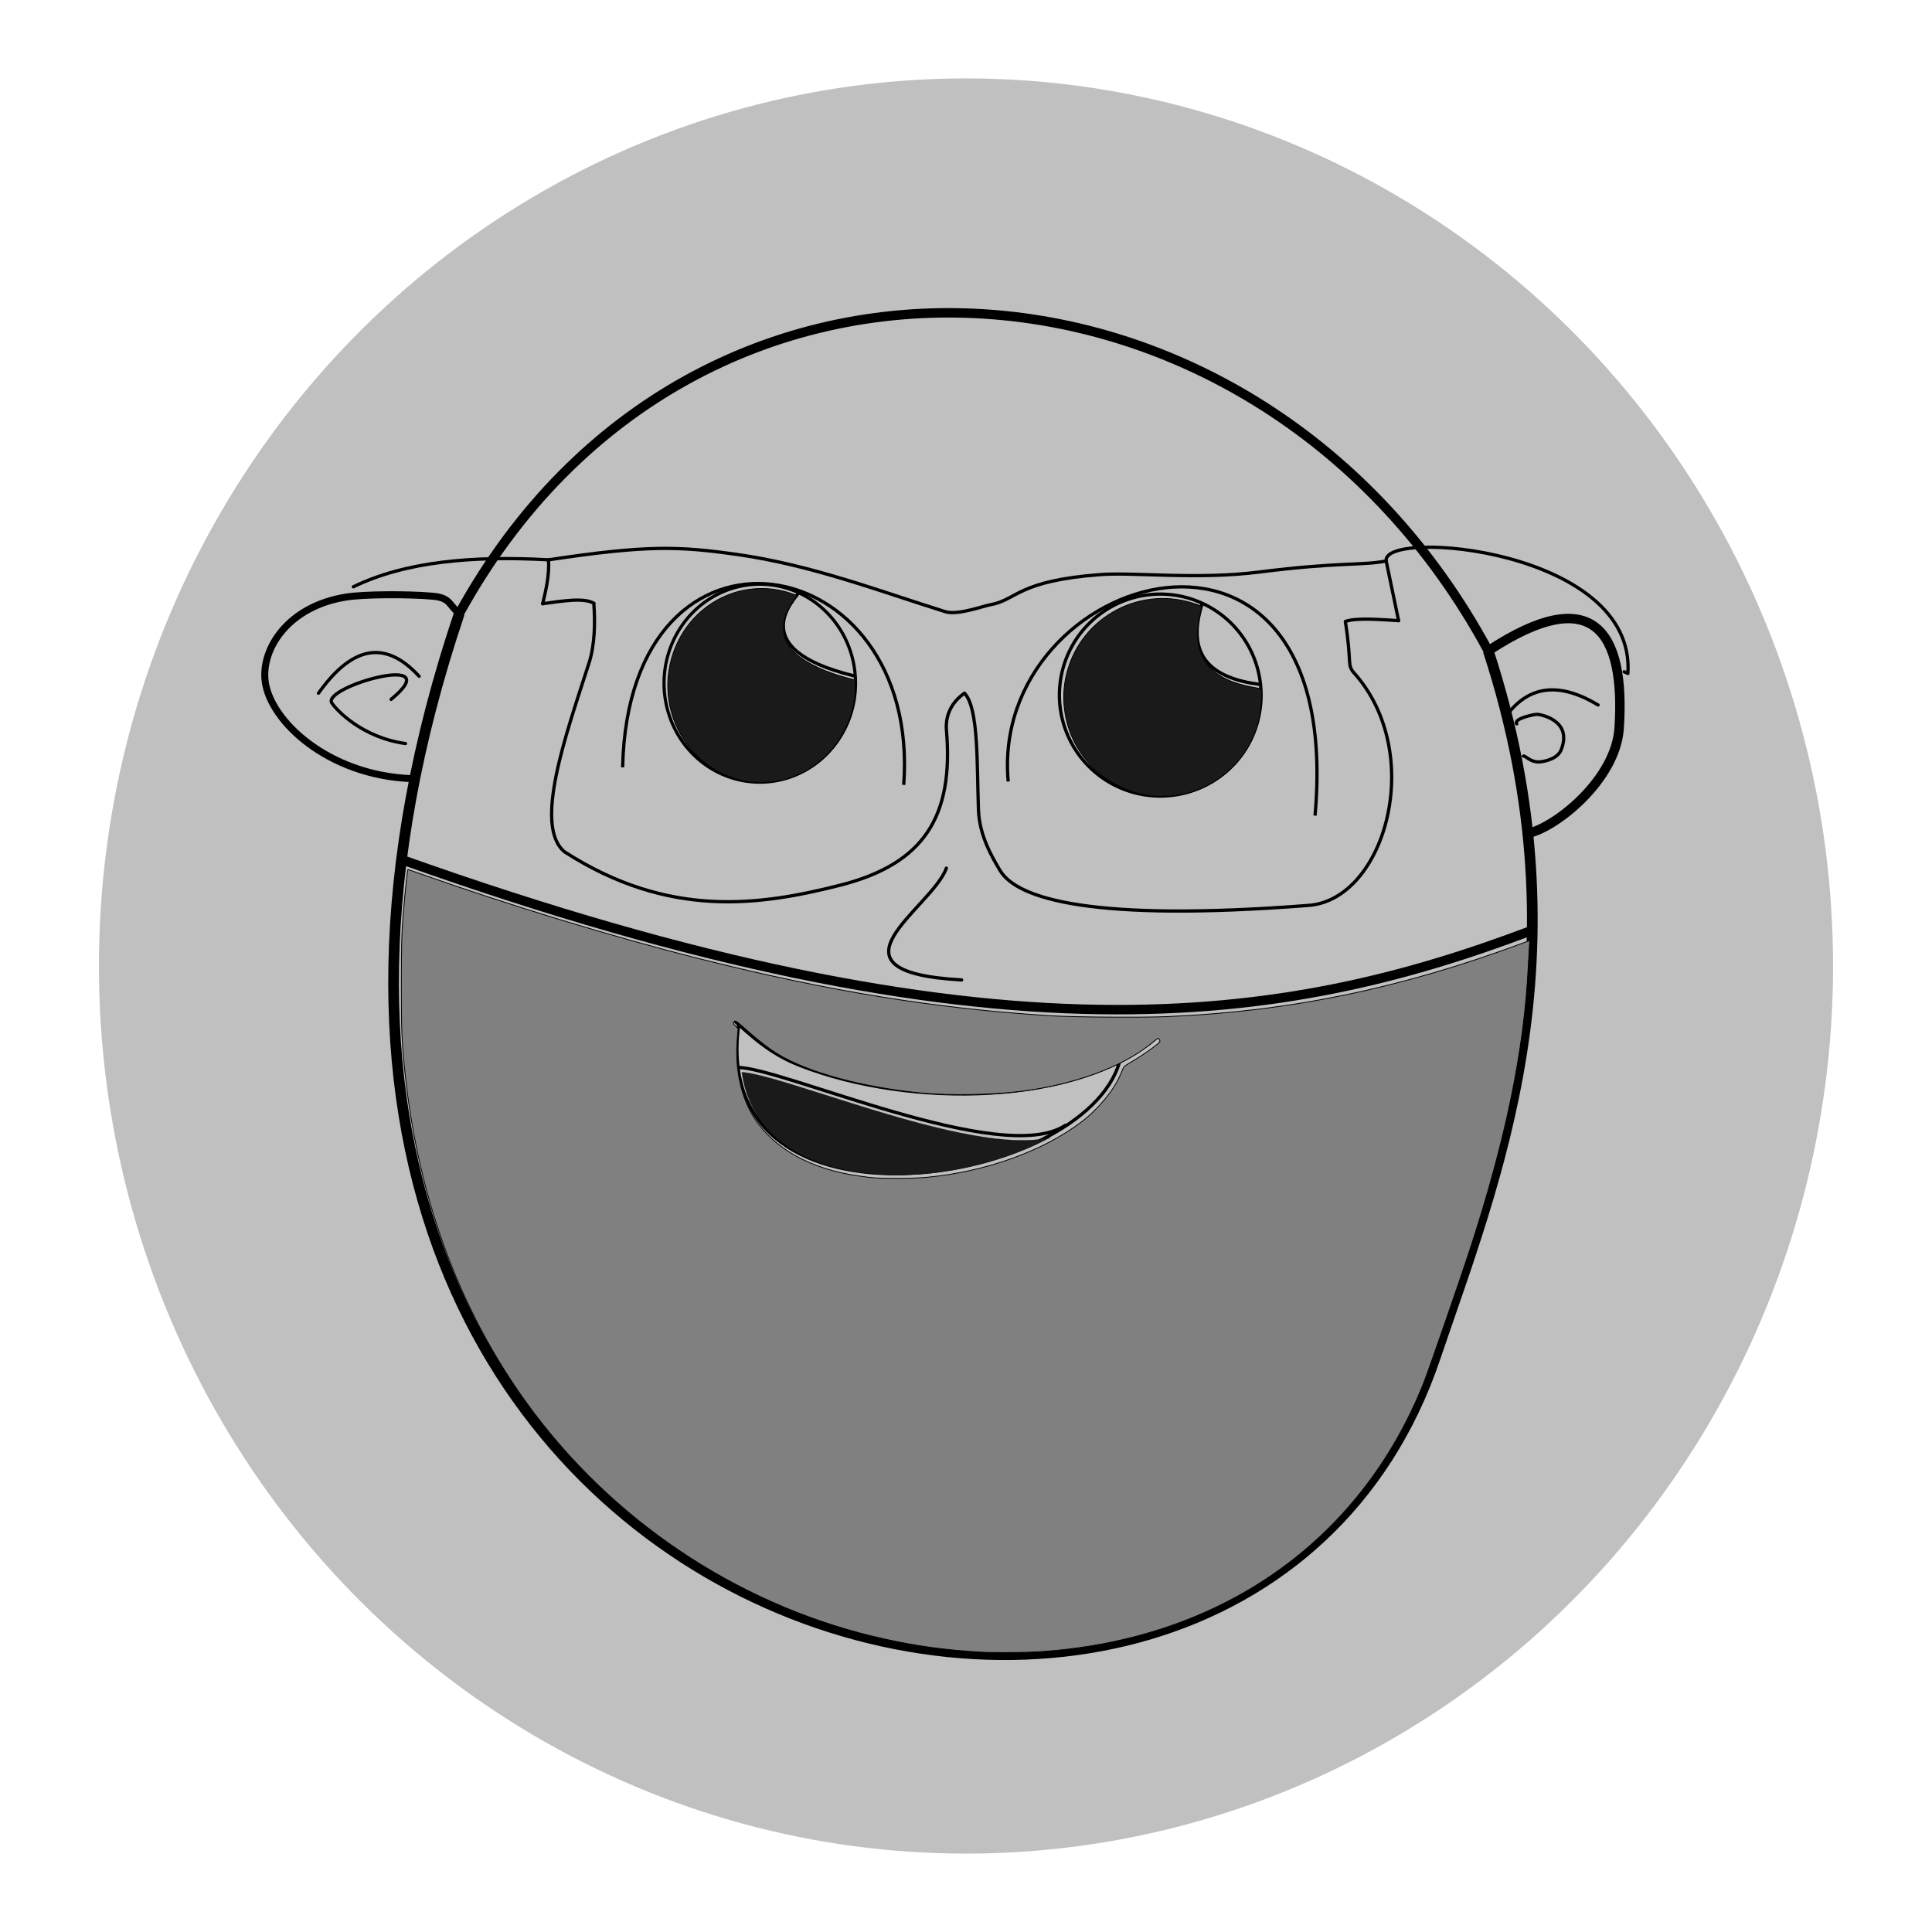 <?xml version="1.0" encoding="UTF-8" standalone="no"?>
<!-- Created with Inkscape (http://www.inkscape.org/) -->

<svg
   width="150mm"
   height="150mm"
   viewBox="0 0 156.485 156.485"
   version="1.1"
   id="svg8"
   inkscape:version="1.2.1 (9c6d41e410, 2022-07-14, custom)"
   sodipodi:docname="adam.svg"
   xmlns:inkscape="http://www.inkscape.org/namespaces/inkscape"
   xmlns:sodipodi="http://sodipodi.sourceforge.net/DTD/sodipodi-0.dtd"
   xmlns="http://www.w3.org/2000/svg"
   xmlns:svg="http://www.w3.org/2000/svg"
   xmlns:rdf="http://www.w3.org/1999/02/22-rdf-syntax-ns#"
   xmlns:cc="http://creativecommons.org/ns#"
   xmlns:dc="http://purl.org/dc/elements/1.1/">
  <defs
     id="defs2" />
  <sodipodi:namedview
     id="base"
     pagecolor="#0a0a0a"
     bordercolor="#666666"
     borderopacity="1.0"
     inkscape:pageopacity="0"
     inkscape:pageshadow="2"
     inkscape:zoom="0.9899495"
     inkscape:cx="148.49242"
     inkscape:cy="537.40115"
     inkscape:document-units="mm"
     inkscape:current-layer="g1240"
     showgrid="false"
     inkscape:window-width="1440"
     inkscape:window-height="2523"
     inkscape:window-x="2560"
     inkscape:window-y="7"
     inkscape:window-maximized="1"
     showguides="false"
     inkscape:showpageshadow="0"
     inkscape:pagecheckerboard="0"
     inkscape:deskcolor="#111111" />
  <g
     inkscape:groupmode="layer"
     id="layer2"
     inkscape:label="Base"
     style="display:none"
     sodipodi:insensitive="true"
     transform="translate(-38.092,-69.869)">
    <g
       id="g1184">
      <path
         sodipodi:nodetypes="cc"
         inkscape:connector-curvature="0"
         id="path858"
         d="m 67.28,113.209 c 18.997,-34.574 64.857,-31.23 83.344,3.024"
         style="fill:none;stroke:#1a00ed;stroke-width:0.765;stroke-linecap:butt;stroke-linejoin:miter;stroke-miterlimit:4;stroke-dasharray:none;stroke-opacity:1" />
      <path
         sodipodi:nodetypes="cscc"
         inkscape:connector-curvature="0"
         id="path860"
         d="m 150.624,116.233 c 8.105,24.885 0.531,42.974 -4.313,57.278 -16.104,47.548 -107.052,23.045 -79.03,-60.302 v 0"
         style="display:inline;fill:none;stroke:#2e19da;stroke-width:0.865;stroke-linecap:butt;stroke-linejoin:miter;stroke-miterlimit:4;stroke-dasharray:none;stroke-opacity:1" />
      <path
         sodipodi:nodetypes="ccccc"
         inkscape:connector-curvature="0"
         id="path862"
         d="m 62.675,133.164 c 48.27,17.184 71.6,13.215 91.36,5.761 l 0.447,-0.148 v 0 0"
         style="display:inline;fill:none;stroke:#321de5;stroke-width:0.765;stroke-linecap:butt;stroke-linejoin:miter;stroke-miterlimit:4;stroke-dasharray:none;stroke-opacity:1" />
      <path
         sodipodi:nodetypes="csssc"
         inkscape:connector-curvature="0"
         id="path864"
         d="m 67.28,113.209 c -0.844,-0.671 -0.7,-1.271 -2.132,-1.399 -1.996,-0.179 -5.597,-0.164 -7.051,0.07 -4.719,0.76 -6.846,4.203 -6.545,6.777 0.381,3.26 5.104,7.657 11.824,7.926"
         style="display:inline;fill:none;stroke:#1910e6;stroke-width:0.565;stroke-linecap:butt;stroke-linejoin:miter;stroke-miterlimit:4;stroke-dasharray:none;stroke-opacity:1" />
      <path
         sodipodi:nodetypes="cscc"
         inkscape:connector-curvature="0"
         id="path866"
         d="m 150.624,116.233 c 8.57,-5.652 11.104,-1.488 10.601,6.253 -0.273,4.198 -5.133,8.031 -7.317,8.511 v -0.024"
         style="display:inline;fill:none;stroke:#1d15d8;stroke-width:0.765;stroke-linecap:butt;stroke-linejoin:miter;stroke-miterlimit:4;stroke-dasharray:none;stroke-opacity:1" />
      <path
         sodipodi:nodetypes="csssssc"
         inkscape:connector-curvature="0"
         id="path909"
         d="m 74.509,108.862 c 8.016,-1.208 10.548,-1.101 15.249,-0.438 6.08,0.858 11.609,2.994 16.883,4.637 0.999,0.311 3.013,-0.444 3.672,-0.565 2.156,-0.394 2.161,-1.938 8.915,-2.44 2.741,-0.204 7.827,0.431 12.826,-0.203 6.538,-0.829 8.264,-0.509 10.302,-0.897"
         style="fill:none;fill-opacity:1;stroke:#ff0800;stroke-width:0.265px;stroke-linecap:butt;stroke-linejoin:miter;stroke-opacity:1" />
      <path
         sodipodi:nodetypes="cc"
         inkscape:connector-curvature="0"
         id="path913"
         d="m 74.034,112.417 c 0.28,-1.158 0.544,-2.32 0.475,-3.555"
         style="fill:none;stroke:#ff0000;stroke-width:0.265px;stroke-linecap:butt;stroke-linejoin:miter;stroke-opacity:1" />
      <path
         sodipodi:nodetypes="cc"
         inkscape:connector-curvature="0"
         id="path915"
         d="m 78.176,112.384 c -0.751,-0.465 -2.459,-0.207 -4.143,0.033"
         style="fill:none;stroke:#ff0000;stroke-width:0.265px;stroke-linecap:butt;stroke-linejoin:miter;stroke-opacity:1" />
      <path
         sodipodi:nodetypes="cscsscsssscc"
         inkscape:connector-curvature="0"
         id="path917"
         d="m 78.176,112.384 c 0.113,1.569 0.087,3.361 -0.395,4.854 -1.901,5.894 -4.505,13.186 -1.974,15.276 8.418,5.413 15.788,4.371 22.36,2.692 6.771,-1.73 9.161,-5.57 8.571,-12.543 -0.173,-2.046 1.45,-2.962 1.459,-3.006 1.167,1.224 0.997,5.824 1.134,9.462 0.079,2.099 1.1,3.806 1.736,4.885 1.37,2.327 7.466,4.205 25.014,2.847 6.211,-0.48 9.512,-12.297 3.677,-18.822 -0.605,-0.677 -0.169,-0.792 -0.712,-4.175 0.883,-0.325 2.933,-0.146 4.312,-0.066"
         style="fill:none;stroke:#f60000;stroke-width:0.265px;stroke-linecap:butt;stroke-linejoin:miter;stroke-opacity:1" />
      <path
         inkscape:connector-curvature="0"
         id="path919"
         d="m 142.355,108.957 1.004,4.831"
         style="fill:none;stroke:#ff0000;stroke-width:0.265px;stroke-linecap:butt;stroke-linejoin:miter;stroke-opacity:1" />
      <path
         sodipodi:nodetypes="cc"
         inkscape:connector-curvature="0"
         id="path921"
         d="m 58.699,111.047 c 4.235,-2.059 9.708,-2.525 15.809,-2.185"
         style="fill:none;stroke:#ff0202;stroke-width:0.265px;stroke-linecap:butt;stroke-linejoin:miter;stroke-opacity:1" />
      <path
         sodipodi:nodetypes="ccc"
         inkscape:connector-curvature="0"
         id="path923"
         d="m 142.355,108.957 c -0.374,-2.649 20.259,-0.961 19.577,9.106 l -0.301,-0.134"
         style="fill:none;stroke:#fc0000;stroke-width:0.265px;stroke-linecap:butt;stroke-linejoin:miter;stroke-opacity:1" />
      <path
         sodipodi:nodetypes="cc"
         inkscape:connector-curvature="0"
         id="path937"
         d="m 80.51,125.669 c 0.488,-22.028 24.198,-17.962 22.768,1.42"
         style="display:inline;fill:none;stroke:#34ff00;stroke-width:0.265px;stroke-linecap:butt;stroke-linejoin:miter;stroke-opacity:1" />
      <path
         sodipodi:nodetypes="cc"
         inkscape:connector-curvature="0"
         id="path939"
         d="m 111.74,126.816 c -1.562,-17.083 27.397,-25.697 24.852,2.764"
         style="display:inline;fill:none;stroke:#34ff00;stroke-width:0.265px;stroke-linecap:butt;stroke-linejoin:miter;stroke-opacity:1" />
      <path
         d="m 131.847,117.368 a 8.168,8.18 0 0 1 -5.346,10.253 8.168,8.18 0 0 1 -10.239,-5.352 8.168,8.18 0 0 1 5.343,-10.255 8.168,8.18 0 0 1 10.241,5.349"
         sodipodi:open="true"
         sodipodi:end="5.9784857"
         sodipodi:start="5.9790944"
         sodipodi:ry="8.1796417"
         sodipodi:rx="8.1678295"
         sodipodi:cy="119.81767"
         sodipodi:cx="124.05418"
         sodipodi:type="arc"
         id="path941"
         style="display:inline;opacity:1;fill:none;fill-opacity:1;stroke:#34ff00;stroke-width:0.265;stroke-miterlimit:4;stroke-dasharray:none;stroke-opacity:1"
         sodipodi:arc-type="arc" />
      <path
         d="m 99.018,116.453 a 7.755,8.017 0 0 1 -5.076,10.05 7.755,8.017 0 0 1 -9.722,-5.246 7.755,8.017 0 0 1 5.073,-10.051 7.755,8.017 0 0 1 9.723,5.243"
         sodipodi:open="true"
         sodipodi:end="5.9784857"
         sodipodi:start="5.9790944"
         sodipodi:ry="8.0173454"
         sodipodi:rx="7.7549682"
         sodipodi:cy="118.85331"
         sodipodi:cx="91.61882"
         sodipodi:type="arc"
         id="path941-3"
         style="display:inline;opacity:1;fill:none;fill-opacity:1;stroke:#34ff00;stroke-width:0.256;stroke-miterlimit:4;stroke-dasharray:none;stroke-opacity:1"
         sodipodi:arc-type="arc" />
      <path
         sodipodi:nodetypes="cc"
         inkscape:connector-curvature="0"
         id="path999"
         d="m 94.742,111.555 c -0.084,0.304 -4.666,4.481 4.524,6.709"
         style="fill:none;stroke:#00ff00;stroke-width:0.265px;stroke-linecap:butt;stroke-linejoin:miter;stroke-opacity:1" />
      <path
         sodipodi:nodetypes="cc"
         inkscape:connector-curvature="0"
         id="path927"
         d="m 55.875,119.666 c 2.552,-3.589 5.243,-4.544 8.152,-1.37"
         style="display:inline;fill:none;stroke:#ff0000;stroke-width:0.265px;stroke-linecap:butt;stroke-linejoin:miter;stroke-opacity:1" />
      <path
         sodipodi:nodetypes="csc"
         inkscape:connector-curvature="0"
         id="path931"
         d="m 61.755,120.167 c 4.778,-3.944 -5.668,-1.014 -4.794,0.299 0.389,0.585 2.462,2.793 5.963,3.276"
         style="display:inline;fill:none;stroke:#ff0000;stroke-width:0.265px;stroke-linecap:butt;stroke-linejoin:miter;stroke-opacity:1" />
      <path
         sodipodi:nodetypes="cc"
         inkscape:connector-curvature="0"
         id="path933"
         d="m 152.259,121.27 c 1.758,-2.205 4.144,-2.52 7.258,-0.651"
         style="display:inline;fill:none;stroke:#ff0000;stroke-width:0.265px;stroke-linecap:butt;stroke-linejoin:miter;stroke-opacity:1" />
      <path
         sodipodi:nodetypes="csssc"
         inkscape:connector-curvature="0"
         id="path935"
         d="m 152.928,122.146 c -0.287,-0.434 1.475,-0.784 1.667,-0.77 0.313,0.023 2.858,0.496 1.941,2.852 -0.28,0.719 -1.177,0.916 -1.602,0.985 -0.862,0.14 -1.314,-0.536 -1.462,-0.454"
         style="display:inline;fill:none;stroke:#ff0000;stroke-width:0.265px;stroke-linecap:butt;stroke-linejoin:miter;stroke-opacity:1" />
      <path
         sodipodi:nodetypes="cc"
         inkscape:connector-curvature="0"
         id="path1001"
         d="m 127.445,112.416 c -1.361,4.319 0.828,6.04 4.686,6.54"
         style="display:inline;fill:none;stroke:#00ff00;stroke-width:0.265px;stroke-linecap:butt;stroke-linejoin:miter;stroke-opacity:1" />
      <path
         sodipodi:nodetypes="cscc"
         inkscape:connector-curvature="0"
         id="path1057"
         d="m 89.402,146.06 c 1.671,1.471 3.03,2.8 5.474,3.755 8.989,3.514 22.602,3.22 28.87,-2.285 l -0.134,0.067"
         style="fill:none;stroke:#f800fb;stroke-width:0.265px;stroke-linecap:butt;stroke-linejoin:miter;stroke-opacity:1" />
      <path
         sodipodi:nodetypes="cc"
         inkscape:connector-curvature="0"
         id="path1059"
         d="m 89.903,146.561 c -2.412,17.951 28.043,13.094 30.861,2.94"
         style="fill:none;stroke:#fa00fd;stroke-width:0.265px;stroke-linecap:butt;stroke-linejoin:miter;stroke-opacity:1" />
      <path
         sodipodi:nodetypes="cc"
         inkscape:connector-curvature="0"
         id="path1061"
         d="m 89.806,149.979 c 3.564,-0.034 21.482,8.107 26.576,4.677"
         style="display:inline;fill:none;stroke:#fc00ff;stroke-width:0.265px;stroke-linecap:butt;stroke-linejoin:miter;stroke-opacity:1" />
      <path
         sodipodi:nodetypes="ccc"
         inkscape:connector-curvature="0"
         id="path1078"
         d="m 106.73,133.835 c -1.145,3.244 -10.624,8.397 1.236,9.054 l -0.134,0.267"
         style="display:inline;fill:none;stroke:#00d8ff;stroke-width:0.265px;stroke-linecap:butt;stroke-linejoin:miter;stroke-opacity:1" />
    </g>
  </g>
  <g
     style="display:inline"
     inkscape:label="Final"
     id="g1240"
     inkscape:groupmode="layer"
     transform="translate(-38.092,-69.869)">
    <g
       id="g443"
       transform="translate(8.013,6.351)">
      <g
         id="g407">
        <g
           id="g1238"
           style="stroke:#000001;stroke-opacity:1">
          <g
             id="g375">
            <ellipse
               style="fill:#c0c0c0;fill-opacity:1;stroke:none;stroke-width:4.476;stroke-opacity:0.396"
               id="path1686"
               cx="108.321"
               cy="141.761"
               rx="70.229"
               ry="71.892" />
            <path
               style="fill:none;stroke:#000001;stroke-width:0.765;stroke-linecap:butt;stroke-linejoin:miter;stroke-miterlimit:4;stroke-dasharray:none;stroke-opacity:1"
               d="m 67.28,113.209 c 18.997,-34.574 64.857,-31.23 83.344,3.024"
               id="path1186"
               inkscape:connector-curvature="0"
               sodipodi:nodetypes="cc" />
            <path
               style="display:inline;fill:none;stroke:#000001;stroke-width:0.865;stroke-linecap:butt;stroke-linejoin:miter;stroke-miterlimit:4;stroke-dasharray:none;stroke-opacity:1"
               d="m 150.624,116.233 c 8.105,24.885 0.531,42.974 -4.313,57.278 -16.104,47.548 -107.052,23.045 -79.03,-60.302 v 0"
               id="path1188"
               inkscape:connector-curvature="0"
               sodipodi:nodetypes="cscc" />
            <path
               style="display:inline;fill:none;stroke:#000001;stroke-width:0.765;stroke-linecap:butt;stroke-linejoin:miter;stroke-miterlimit:4;stroke-dasharray:none;stroke-opacity:1"
               d="m 62.675,133.164 c 48.27,17.184 71.6,13.215 91.36,5.761 l 0.447,-0.148 v 0 0"
               id="path1190"
               inkscape:connector-curvature="0"
               sodipodi:nodetypes="ccccc" />
            <path
               style="display:inline;fill:none;stroke:#000001;stroke-width:0.565;stroke-linecap:butt;stroke-linejoin:miter;stroke-miterlimit:4;stroke-dasharray:none;stroke-opacity:1"
               d="m 67.28,113.209 c -0.844,-0.671 -0.7,-1.271 -2.132,-1.399 -1.996,-0.179 -5.597,-0.164 -7.051,0.07 -4.719,0.76 -6.846,4.203 -6.545,6.777 0.381,3.26 5.104,7.657 11.824,7.926"
               id="path1192"
               inkscape:connector-curvature="0"
               sodipodi:nodetypes="csssc" />
            <path
               style="display:inline;fill:none;stroke:#000001;stroke-width:0.765;stroke-linecap:butt;stroke-linejoin:miter;stroke-miterlimit:4;stroke-dasharray:none;stroke-opacity:1"
               d="m 150.624,116.233 c 8.57,-5.652 11.104,-1.488 10.601,6.253 -0.273,4.198 -5.133,8.031 -7.317,8.511 v -0.024"
               id="path1194"
               inkscape:connector-curvature="0"
               sodipodi:nodetypes="cscc" />
            <path
               style="fill:none;fill-opacity:1;stroke:#000001;stroke-width:0.265;stroke-linecap:round;stroke-linejoin:round;stroke-miterlimit:4;stroke-dasharray:none;stroke-opacity:1"
               d="m 74.509,108.862 c 8.016,-1.208 10.548,-1.101 15.249,-0.438 6.08,0.858 11.609,2.994 16.883,4.637 0.999,0.311 3.013,-0.444 3.672,-0.565 2.156,-0.394 2.161,-1.938 8.915,-2.44 2.741,-0.204 7.827,0.431 12.826,-0.203 6.538,-0.829 8.264,-0.509 10.302,-0.897"
               id="path1196"
               inkscape:connector-curvature="0"
               sodipodi:nodetypes="csssssc" />
            <path
               style="fill:none;stroke:#000001;stroke-width:0.265;stroke-linecap:round;stroke-linejoin:round;stroke-miterlimit:4;stroke-dasharray:none;stroke-opacity:1"
               d="m 74.034,112.417 c 0.28,-1.158 0.544,-2.32 0.475,-3.555"
               id="path1198"
               inkscape:connector-curvature="0"
               sodipodi:nodetypes="cc" />
            <path
               style="fill:none;stroke:#000001;stroke-width:0.265;stroke-linecap:round;stroke-linejoin:round;stroke-miterlimit:4;stroke-dasharray:none;stroke-opacity:1"
               d="m 78.176,112.384 c -0.751,-0.465 -2.459,-0.207 -4.143,0.033"
               id="path1200"
               inkscape:connector-curvature="0"
               sodipodi:nodetypes="cc" />
            <path
               style="fill:none;stroke:#000001;stroke-width:0.265;stroke-linecap:round;stroke-linejoin:round;stroke-miterlimit:4;stroke-dasharray:none;stroke-opacity:1"
               d="m 78.176,112.384 c 0.113,1.569 0.087,3.361 -0.395,4.854 -1.901,5.894 -4.505,13.186 -1.974,15.276 8.418,5.413 15.788,4.371 22.36,2.692 6.771,-1.73 9.161,-5.57 8.571,-12.543 -0.173,-2.046 1.45,-2.962 1.459,-3.006 1.167,1.224 0.997,5.824 1.134,9.462 0.079,2.099 1.1,3.806 1.736,4.885 1.37,2.327 7.466,4.205 25.014,2.847 6.211,-0.48 9.512,-12.297 3.677,-18.822 -0.605,-0.677 -0.169,-0.792 -0.712,-4.175 0.883,-0.325 2.933,-0.146 4.312,-0.066"
               id="path1202"
               inkscape:connector-curvature="0"
               sodipodi:nodetypes="cscsscsssscc" />
            <path
               style="fill:none;stroke:#000001;stroke-width:0.265;stroke-linecap:round;stroke-linejoin:round;stroke-miterlimit:4;stroke-dasharray:none;stroke-opacity:1"
               d="m 142.355,108.957 1.004,4.831"
               id="path1204"
               inkscape:connector-curvature="0" />
            <path
               style="fill:none;stroke:#000001;stroke-width:0.265;stroke-linecap:round;stroke-linejoin:round;stroke-miterlimit:4;stroke-dasharray:none;stroke-opacity:1"
               d="m 58.699,111.047 c 4.235,-2.059 9.708,-2.525 15.809,-2.185"
               id="path1206"
               inkscape:connector-curvature="0"
               sodipodi:nodetypes="cc" />
            <path
               style="fill:none;stroke:#000001;stroke-width:0.265;stroke-linecap:round;stroke-linejoin:round;stroke-miterlimit:4;stroke-dasharray:none;stroke-opacity:1"
               d="m 142.355,108.957 c -0.374,-2.649 20.259,-0.961 19.577,9.106 l -0.301,-0.134"
               id="path1208"
               inkscape:connector-curvature="0"
               sodipodi:nodetypes="ccc" />
            <path
               style="display:inline;fill:none;stroke:#000001;stroke-width:0.265px;stroke-linecap:butt;stroke-linejoin:miter;stroke-opacity:1"
               d="m 80.51,125.669 c 0.488,-22.028 24.198,-17.962 22.768,1.42"
               id="path1210"
               inkscape:connector-curvature="0"
               sodipodi:nodetypes="cc" />
            <path
               style="display:inline;fill:none;stroke:#000001;stroke-width:0.265px;stroke-linecap:butt;stroke-linejoin:miter;stroke-opacity:1"
               d="m 111.74,126.816 c -1.562,-17.083 27.397,-25.697 24.852,2.764"
               id="path1212"
               inkscape:connector-curvature="0"
               sodipodi:nodetypes="cc" />
            <path
               style="display:inline;opacity:1;fill:none;fill-opacity:1;stroke:#000001;stroke-width:0.265;stroke-miterlimit:4;stroke-dasharray:none;stroke-opacity:1"
               id="path1214"
               sodipodi:type="arc"
               sodipodi:cx="124.05418"
               sodipodi:cy="119.81767"
               sodipodi:rx="8.1678295"
               sodipodi:ry="8.1796417"
               sodipodi:start="5.9790944"
               sodipodi:end="5.9784857"
               sodipodi:open="true"
               d="m 131.847,117.368 a 8.168,8.18 0 0 1 -5.346,10.253 8.168,8.18 0 0 1 -10.239,-5.352 8.168,8.18 0 0 1 5.343,-10.255 8.168,8.18 0 0 1 10.241,5.349"
               sodipodi:arc-type="arc" />
            <path
               style="display:inline;opacity:1;fill:none;fill-opacity:1;stroke:#000001;stroke-width:0.256;stroke-miterlimit:4;stroke-dasharray:none;stroke-opacity:1"
               id="path1216"
               sodipodi:type="arc"
               sodipodi:cx="91.61882"
               sodipodi:cy="118.85331"
               sodipodi:rx="7.7549682"
               sodipodi:ry="8.0173454"
               sodipodi:start="5.9790944"
               sodipodi:end="5.9784857"
               sodipodi:open="true"
               d="m 99.018,116.453 a 7.755,8.017 0 0 1 -5.076,10.05 7.755,8.017 0 0 1 -9.722,-5.246 7.755,8.017 0 0 1 5.073,-10.051 7.755,8.017 0 0 1 9.723,5.243"
               sodipodi:arc-type="arc" />
            <path
               style="fill:none;stroke:#000001;stroke-width:0.265px;stroke-linecap:butt;stroke-linejoin:miter;stroke-opacity:1"
               d="m 94.742,111.555 c -0.084,0.304 -4.666,4.481 4.524,6.709"
               id="path1218"
               inkscape:connector-curvature="0"
               sodipodi:nodetypes="cc" />
            <path
               style="display:inline;fill:none;stroke:#000001;stroke-width:0.265px;stroke-linecap:round;stroke-linejoin:miter;stroke-opacity:1"
               d="m 55.875,119.666 c 2.552,-3.589 5.243,-4.544 8.152,-1.37"
               id="path1220"
               inkscape:connector-curvature="0"
               sodipodi:nodetypes="cc" />
            <path
               style="display:inline;fill:none;stroke:#000001;stroke-width:0.265px;stroke-linecap:round;stroke-linejoin:miter;stroke-opacity:1"
               d="m 61.755,120.167 c 4.778,-3.944 -5.668,-1.014 -4.794,0.299 0.389,0.585 2.462,2.793 5.963,3.276"
               id="path1222"
               inkscape:connector-curvature="0"
               sodipodi:nodetypes="csc" />
            <path
               style="display:inline;fill:none;stroke:#000001;stroke-width:0.265px;stroke-linecap:round;stroke-linejoin:miter;stroke-opacity:1"
               d="m 152.259,121.27 c 1.758,-2.205 4.144,-2.52 7.258,-0.651"
               id="path1224"
               inkscape:connector-curvature="0"
               sodipodi:nodetypes="cc" />
            <path
               style="display:inline;fill:none;stroke:#000001;stroke-width:0.265px;stroke-linecap:round;stroke-linejoin:miter;stroke-opacity:1"
               d="m 152.928,122.146 c -0.287,-0.434 1.475,-0.784 1.667,-0.77 0.313,0.023 2.858,0.496 1.941,2.852 -0.28,0.719 -1.177,0.916 -1.602,0.985 -0.862,0.14 -1.314,-0.536 -1.462,-0.454"
               id="path1226"
               inkscape:connector-curvature="0"
               sodipodi:nodetypes="csssc" />
            <path
               style="display:inline;fill:none;stroke:#000001;stroke-width:0.265px;stroke-linecap:butt;stroke-linejoin:miter;stroke-opacity:1"
               d="m 127.445,112.416 c -1.361,4.319 0.828,6.04 4.686,6.54"
               id="path1228"
               inkscape:connector-curvature="0"
               sodipodi:nodetypes="cc" />
            <path
               style="fill:none;stroke:#000001;stroke-width:0.265px;stroke-linecap:round;stroke-linejoin:round;stroke-opacity:1"
               d="m 89.402,146.06 c 1.671,1.471 3.03,2.8 5.474,3.755 8.989,3.514 22.602,3.22 28.87,-2.285 l -0.134,0.067"
               id="path1230"
               inkscape:connector-curvature="0"
               sodipodi:nodetypes="cscc" />
            <path
               style="fill:none;stroke:#000001;stroke-width:0.265px;stroke-linecap:butt;stroke-linejoin:miter;stroke-opacity:1"
               d="m 89.903,146.561 c -2.412,17.951 28.043,13.094 30.861,2.94"
               id="path1232"
               inkscape:connector-curvature="0"
               sodipodi:nodetypes="cc" />
            <path
               style="display:inline;fill:none;stroke:#000001;stroke-width:0.265px;stroke-linecap:round;stroke-linejoin:round;stroke-opacity:1"
               d="m 89.806,149.979 c 3.564,-0.034 21.482,8.107 26.576,4.677"
               id="path1234"
               inkscape:connector-curvature="0"
               sodipodi:nodetypes="cc" />
            <path
               style="display:inline;fill:none;stroke:#000001;stroke-width:0.265px;stroke-linecap:round;stroke-linejoin:miter;stroke-opacity:1"
               d="m 106.73,133.835 c -1.145,3.244 -10.624,8.397 1.236,9.054"
               id="path1236"
               inkscape:connector-curvature="0"
               sodipodi:nodetypes="cc" />
          </g>
        </g>
        <path
           style="opacity:1;fill:#808080;fill-opacity:1;stroke:#000001;stroke-width:0.253;stroke-linecap:round;stroke-linejoin:round;stroke-miterlimit:4;stroke-dasharray:none;stroke-opacity:1"
           d="m 413.45,744.677 c -11.357,-0.689 -19.507,-1.8 -29.673,-4.046 -42.146,-9.311 -80.424,-33.956 -106.813,-68.77 -22.232,-29.331 -35.707,-64.972 -39.764,-105.182 -0.899,-8.904 -1.031,-12.25 -1.031,-26.011 0,-13.684 0.133,-17.137 1.026,-26.643 0.414,-4.412 0.898,-8.586 0.996,-8.586 0.036,0 1.527,0.519 3.315,1.153 27.791,9.862 59.364,19.472 86.108,26.209 39.06,9.839 71.845,15.159 106.924,17.351 7.003,0.438 27.928,0.591 35.734,0.261 37.426,-1.579 71.43,-8.612 108.675,-22.476 l 2.104,-0.783 -0.142,2.463 c -0.078,1.355 -0.206,3.77 -0.284,5.368 -1.258,25.789 -6.912,53.163 -17.969,86.999 -2.957,9.05 -12.574,36.787 -13.971,40.297 -19.451,48.86 -62.632,78.932 -118.187,82.308 -3.765,0.229 -13.864,0.281 -17.046,0.088 z m -16.392,-145.172 c 17.673,-1.682 35.111,-7.936 46.865,-16.808 5.143,-3.882 10.007,-9.737 11.971,-14.411 0.488,-1.162 0.97,-2.266 1.07,-2.453 0.1,-0.187 1.29,-0.983 2.644,-1.768 2.41,-1.397 6.032,-3.881 7.729,-5.299 0.762,-0.637 0.82,-0.774 0.549,-1.28 -0.345,-0.644 -0.164,-0.733 -2.77,1.364 -8.709,7.007 -23.226,12.317 -39.291,14.372 -8.919,1.141 -21.874,1.375 -30.557,0.553 -18.018,-1.706 -34.852,-6.281 -44.194,-12.011 -2.352,-1.443 -5.235,-3.641 -8.433,-6.432 -4.609,-4.022 -4.301,-3.807 -4.77,-3.337 -0.38,0.38 -0.349,0.475 0.406,1.254 l 0.817,0.843 -0.283,3.603 c -0.689,8.77 1.209,17.421 5.186,23.632 6.067,9.476 17.323,15.73 32.03,17.798 4.792,0.674 4.774,0.673 11.311,0.721 3.498,0.026 7.259,-0.105 9.723,-0.34 z"
           id="path1242"
           inkscape:connector-curvature="0"
           transform="scale(0.265)" />
      </g>
      <path
         style="opacity:1;fill:#1a1a1a;fill-opacity:1;stroke:#000001;stroke-width:0.253;stroke-miterlimit:4;stroke-dasharray:none;stroke-opacity:1"
         d="m 341.729,478.536 c -9.228,-1.711 -16.865,-7.494 -21,-15.903 -7.917,-16.1 -0.151,-35.735 16.423,-41.526 5.72,-1.999 12.109,-2.05 17.833,-0.144 1.112,0.37 2.022,0.732 2.022,0.803 0,0.071 -0.607,1.056 -1.349,2.189 -2.004,3.06 -2.511,4.428 -2.635,7.11 -0.126,2.731 0.374,4.335 2.071,6.64 2.611,3.547 9.238,7.045 17.489,9.232 l 2.227,0.59 0.083,1.744 c 0.178,3.737 -0.914,8.778 -2.752,12.7 -3.961,8.453 -11.358,14.416 -20.277,16.349 -2.61,0.565 -7.668,0.673 -10.137,0.215 z"
         id="path1244"
         inkscape:connector-curvature="0"
         transform="scale(0.265)" />
      <path
         style="opacity:1;fill:#1a1a1a;fill-opacity:1;stroke:#000001;stroke-width:0.253;stroke-miterlimit:4;stroke-dasharray:none;stroke-opacity:1"
         d="m 465.346,482.961 c -9.582,-1.31 -17.813,-6.738 -22.597,-14.899 -3.693,-6.299 -4.978,-14.034 -3.518,-21.175 3.605,-17.636 21.631,-28.264 38.786,-22.867 3.172,0.998 2.985,0.772 2.431,2.928 -1.807,7.042 -0.873,12.711 2.736,16.61 2.854,3.083 7.171,5.083 13.408,6.213 l 2.33,0.422 0.175,0.916 c 0.271,1.424 -0.335,6.971 -1.053,9.629 -2.978,11.024 -12.073,19.508 -23.395,21.823 -2.414,0.494 -7.132,0.696 -9.303,0.399 z"
         id="path1246"
         inkscape:connector-curvature="0"
         transform="scale(0.265)" />
      <path
         style="opacity:1;fill:#1a1a1a;fill-opacity:1;stroke:#000001;stroke-width:0.045;stroke-miterlimit:4;stroke-dasharray:none;stroke-opacity:1"
         d="m 386.121,598.83 c -11.926,-0.24 -22.208,-2.794 -29.955,-7.44 -5.648,-3.387 -9.886,-7.823 -12.632,-13.222 -1.254,-2.466 -2.224,-5.222 -2.835,-8.058 -0.187,-0.867 -0.506,-2.681 -0.476,-2.71 0.008,-0.008 0.294,0.015 0.636,0.053 2.922,0.323 7.397,1.449 14.839,3.735 2.7,0.829 4.066,1.259 10.268,3.23 12.297,3.909 17.123,5.385 23.393,7.157 13.159,3.719 23.468,5.821 31.652,6.455 1.903,0.147 2.773,0.179 4.911,0.179 2.627,-9e-5 3.885,-0.077 5.893,-0.359 0.632,-0.089 2.09,-0.36 2.634,-0.489 0.276,-0.066 -2.93,1.563 -4.487,2.279 -8.661,3.985 -18.388,6.798 -28.393,8.21 -3.935,0.556 -7.722,0.866 -11.741,0.963 -1.659,0.04 -2.326,0.043 -3.705,0.015 z"
         id="path1250"
         inkscape:connector-curvature="0"
         transform="scale(0.265)" />
    </g>
  </g>
</svg>
